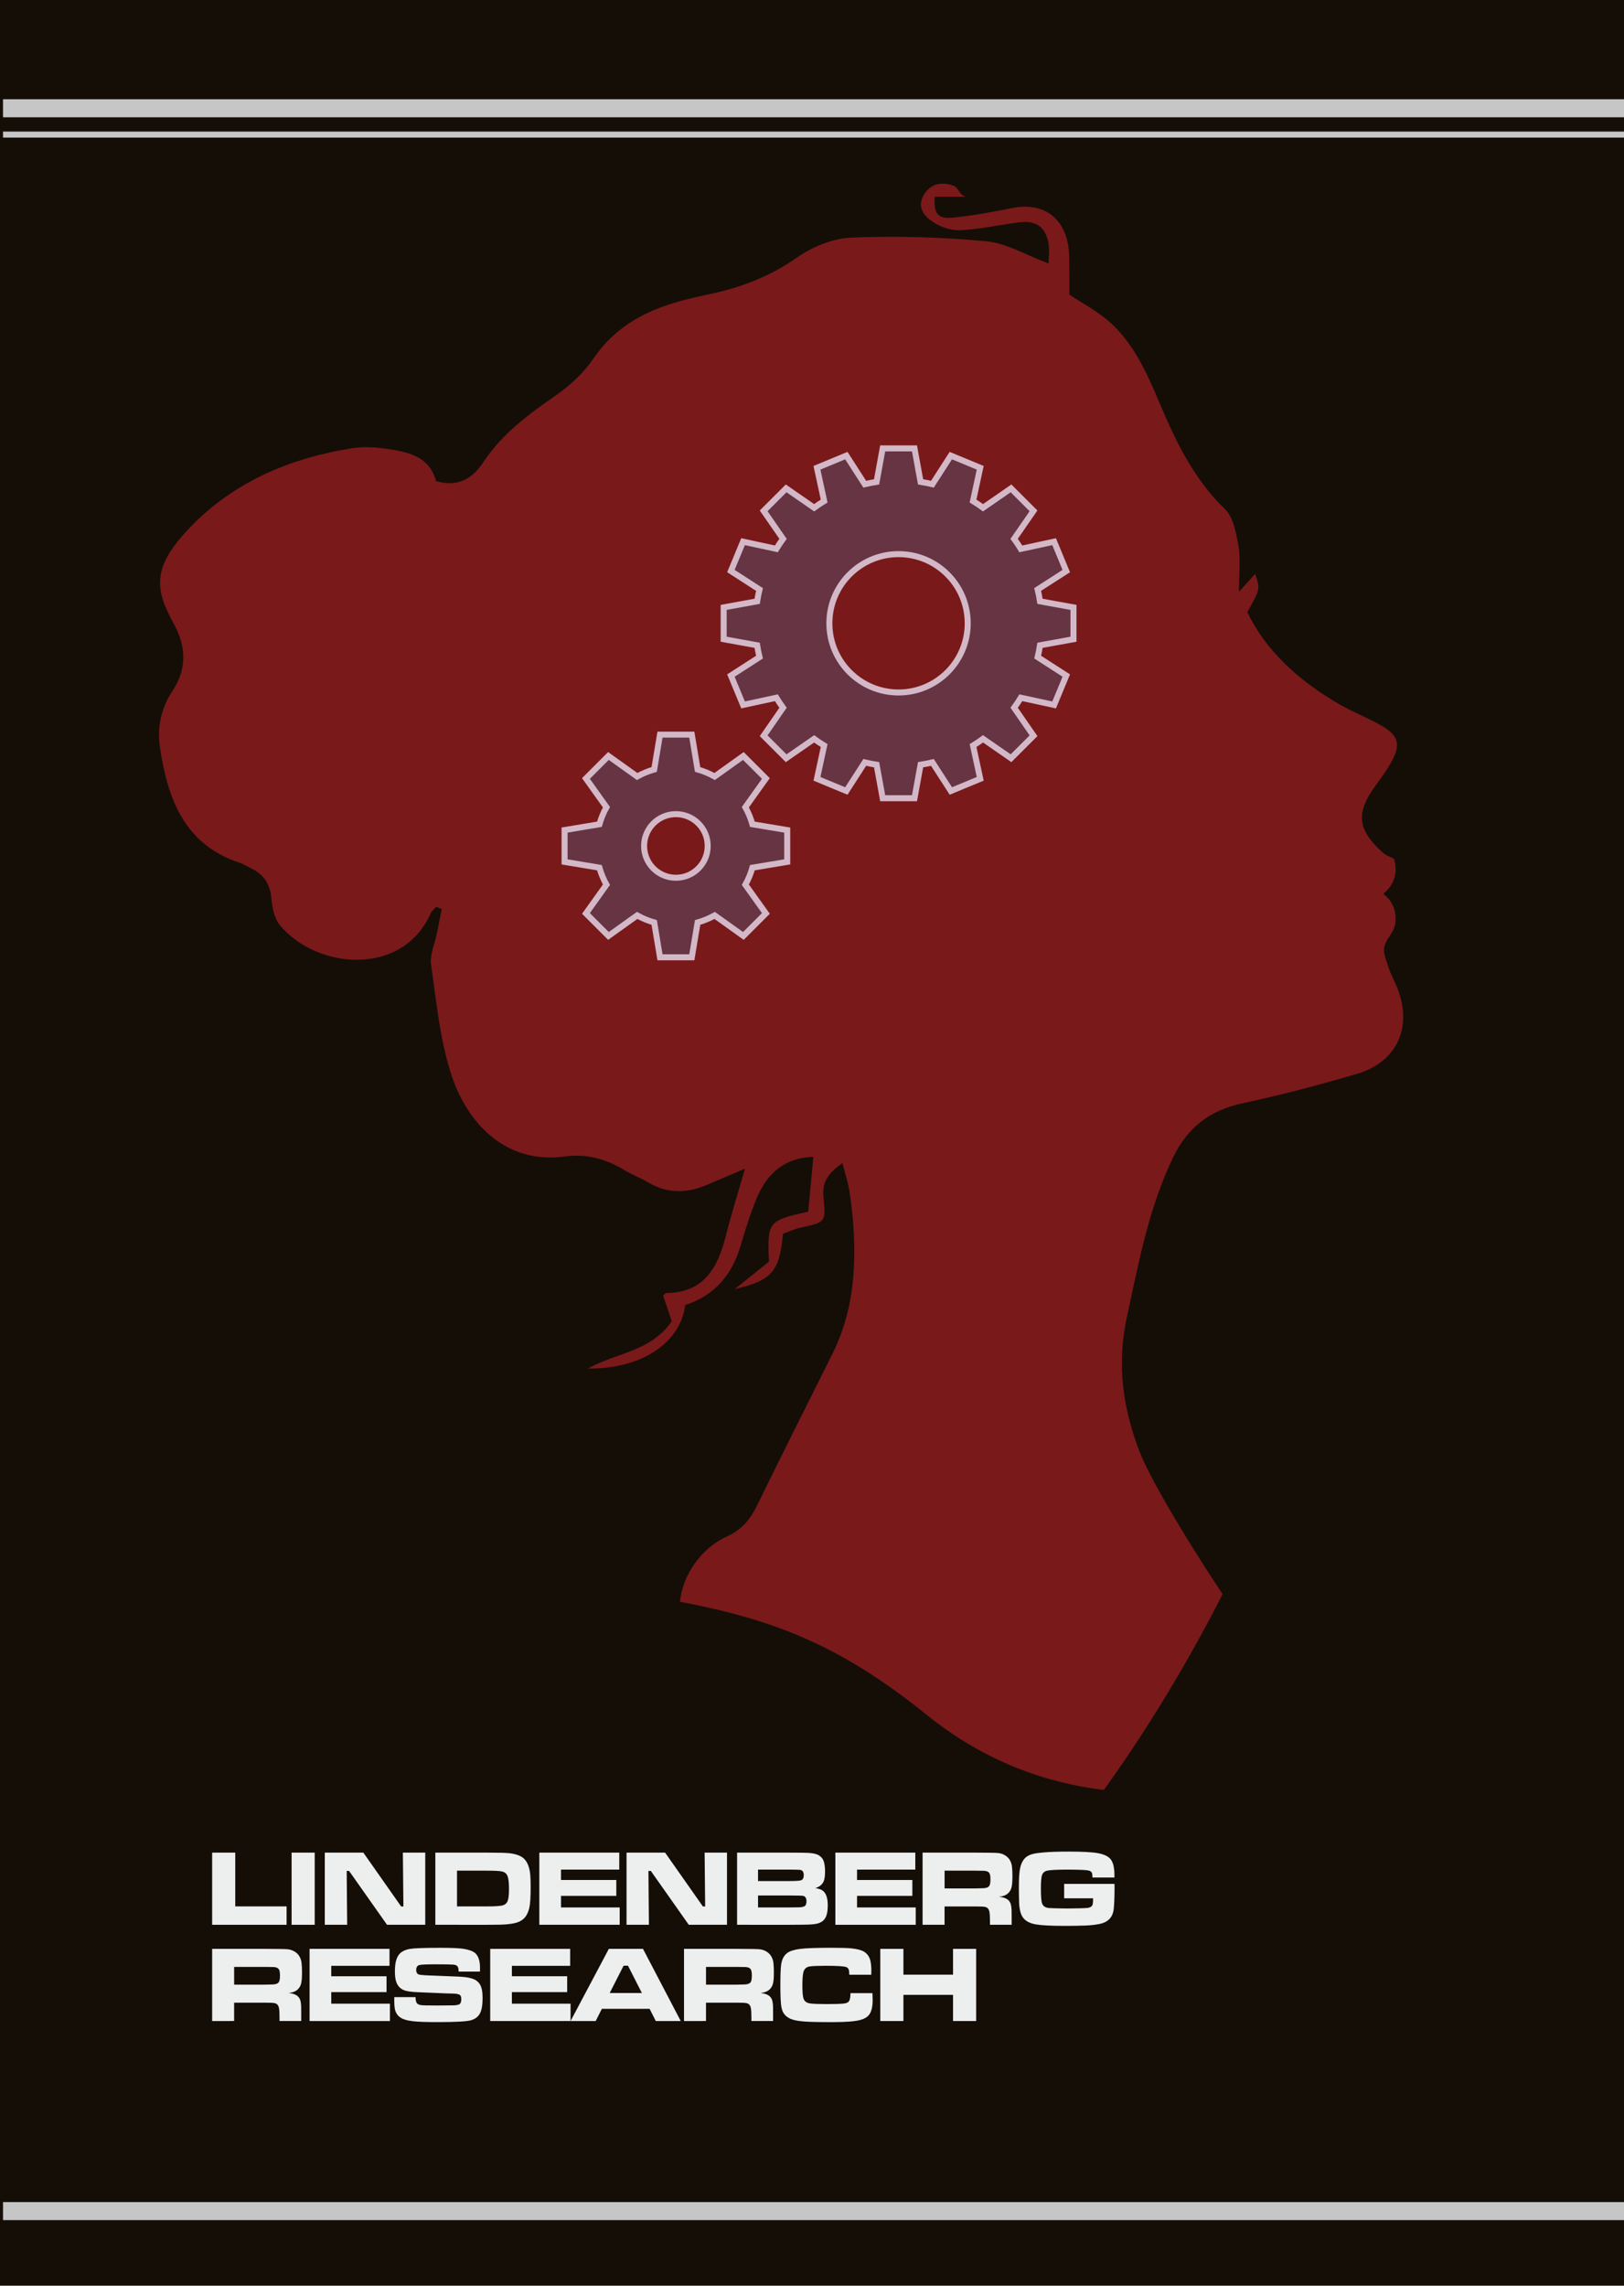 <?xml version="1.0" encoding="utf-8"?>
<!-- Generator: Adobe Illustrator 16.0.0, SVG Export Plug-In . SVG Version: 6.00 Build 0)  -->
<!DOCTYPE svg PUBLIC "-//W3C//DTD SVG 1.1//EN" "http://www.w3.org/Graphics/SVG/1.1/DTD/svg11.dtd">
<svg xmlns:x="http://ns.adobe.com/Extensibility/1.0/" xmlns:i="http://ns.adobe.com/AdobeIllustrator/10.0/" xmlns:graph="http://ns.adobe.com/Graphs/1.0/" xmlns:xlink="http://www.w3.org/1999/xlink" xmlns:a="http://ns.adobe.com/AdobeSVGViewerExtensions/3.0/"
	 version="1.1" id="Layer_1" xmlns="http://www.w3.org/2000/svg"
	 x="0px" y="0px" width="270px" height="380px" viewBox="0 0 270 380" enable-background="new 0 0 270 380" xml:space="preserve">
<rect fill="#FFFFFF" width="270" height="380"/>
<rect fill="#140E07" width="270" height="380"/>
<g>
	<path fill="#7A191A" d="M232.321,164.268c-0.551-1.407-1.25-2.487-1.733-4.267h0.016c-0.034,0-0.056-0.074-0.088-0.149
		c-0.062-0.193-0.122-0.353-0.173-0.548c-0.097-0.365-0.189-0.759-0.253-1.179c-0.043-2.08,1.872-2.792,1.946-5.183
		c0.081-2.573-1.476-3.898-1.946-4.241c-0.02-0.028-0.037-0.054-0.056-0.082c0.012-0.037,0.02-0.068,0.031-0.104
		c2.993-2.433,1.69-5.738,1.69-5.738c-0.636-0.338-1.313-0.55-1.797-0.98c-4.337-3.863-4.606-6.636-1.196-11.288
		c0.866-1.185,1.746-2.375,2.467-3.649c1.761-3.117,1.359-4.599-1.81-6.367c-2.28-1.271-4.743-2.218-6.988-3.545
		c-6.396-3.778-11.834-8.521-15.061-15.174c2.171-3.872,2.171-3.872,1.304-6.341c-0.791,0.865-1.527,1.672-2.688,2.944
		c0-3.049,0.294-5.379-0.083-7.595c-0.367-2.156-0.85-4.792-2.281-6.178c-5.217-5.045-8.175-11.292-10.92-17.796
		c-2.029-4.806-4.196-9.66-8.171-13.236c-2-1.8-4.474-3.072-6.742-4.587c0-1.354,0.017-2.653-0.006-3.951
		c-0.019-1.297,0.038-2.61-0.136-3.89c-0.702-5.113-4.34-7.564-9.404-6.548c-3.181,0.638-6.385,1.238-9.605,1.563
		c-1.888,0.19-3.584,0.128-3.225-3.432c1.62,0,3.162,0,5.368,0c-1.104,0-1.515-1.544-2.067-1.769
		c-2.208-0.892-4.045-0.36-5.099,1.396c-1.25,2.077,0.023,3.586,1.504,4.555c1.273,0.832,3.004,1.441,4.492,1.365
		c3.234-0.167,6.436-0.842,9.658-1.296c2.8-0.394,4.451,0.587,5.01,3.266c0.266,1.278,0.047,2.658,0.047,3.561
		c-3.72-1.383-6.953-3.369-10.347-3.69c-7.432-0.706-14.956-0.912-22.413-0.611c-3.084,0.124-6.484,1.511-9.049,3.309
		c-4.547,3.188-9.441,5.039-14.773,6.138c-2.549,0.526-5.106,1.149-7.55,2.03c-4.689,1.689-8.626,4.342-11.53,8.63
		c-1.595,2.354-3.836,4.445-6.188,6.076c-4.591,3.184-9.001,6.424-12.144,11.187c-1.712,2.596-4.124,4.212-7.839,3.113
		c-1.104-4.244-4.87-4.911-8.627-5.423c-1.764-0.242-3.625-0.32-5.373-0.04c-10.247,1.643-19.554,5.56-26.813,13.074
		c-6.565,6.797-5.937,10.365-2.739,16.202c2.063,3.766,2.131,7.435-0.279,11.089c-1.874,2.842-2.57,6.013-2.071,9.354
		c1.284,8.609,4.072,16.22,13.409,19.251c0.615,0.198,1.156,0.607,1.748,0.881c2.125,0.984,3.145,2.592,3.365,4.971
		c0.144,1.54,0.491,3.357,1.429,4.479c6.245,7.454,20.432,8.503,25.041-1.951c0.189-0.432,0.624-0.756,0.945-1.129
		c0.305,0.134,0.609,0.266,0.914,0.399c-0.27,1.348-0.539,2.694-0.81,4.042c-0.351,1.75-1.204,3.572-0.961,5.235
		c0.915,6.264,1.484,12.716,3.503,18.648c2.452,7.204,8.53,14.587,18.762,13.197c3.549-0.483,6.782,0.391,9.818,2.234
		c1.254,0.76,2.657,1.272,3.912,2.027c3.221,1.943,6.497,1.898,9.857,0.464c2.024-0.863,4.052-1.726,6.331-2.698
		c-1.16,4.041-2.278,7.594-3.189,11.197c-1.336,5.287-3.631,9.452-9.941,9.48c-0.115,0-0.228,0.204-0.481,0.441
		c0.473,1.385,0.975,2.855,1.446,4.234c-3.43,5.076-9.388,5.288-13.951,7.881c8.949,0.082,15.39-4.254,16.179-10.562
		c4.91-1.582,7.805-5.034,9.233-9.921c0.777-2.659,1.611-5.32,2.672-7.879c1.746-4.209,4.792-6.719,9.406-6.833
		c-0.302,3.22-0.579,6.169-0.855,9.113c-6.687,1.486-6.819,1.649-6.534,8.315c-1.583,1.269-3.238,2.596-5.685,4.557
		c6.226-1.428,7.436-2.953,8.025-9.211c0.938-0.325,1.962-0.799,3.039-1.035c4.009-0.875,4.11-0.859,3.682-5.037
		c-0.251-2.445,0.739-3.996,3.163-5.664c0.451,1.766,0.892,3.088,1.115,4.445c0.316,1.923,0.547,3.867,0.687,5.81
		c0.517,7.404-0.06,14.643-3.457,21.43c-4.159,8.313-8.334,16.622-12.413,24.973c-1.174,2.404-2.482,4.234-5.172,5.433
		c-4.265,1.907-7.421,6.556-7.757,10.832c15.258,2.949,26.312,6.953,41.04,18.833c9.647,7.785,19.862,11.309,29.399,12.456
		c0.003-0.004,10.248-13.711,19.753-32.558c-0.241-0.365-0.484-0.728-0.723-1.095c-6.25-9.478-11.533-18.592-13.049-22.521
		c-2.853-7.395-3.838-14.659-2.132-22.466c1.983-9.083,3.633-18.206,7.761-26.672c2.412-4.95,6.15-7.711,11.519-8.858
		c6.366-1.36,12.689-3.037,18.94-4.868C232.28,176.577,234.882,170.79,232.321,164.268z"/>
</g>
<g>
	<path fill="#663442" stroke="#D3B8C8" stroke-miterlimit="10" d="M123.917,134.203l3.413-4.778l-3.74-3.74l-4.777,3.412
		c-0.887-0.496-1.834-0.89-2.832-1.173l-0.965-5.791h-5.288l-0.965,5.792c-0.997,0.281-1.945,0.677-2.831,1.172l-4.776-3.412
		l-3.739,3.74l3.412,4.778c-0.496,0.885-0.891,1.834-1.173,2.831l-5.792,0.966v5.288l5.792,0.965
		c0.282,0.995,0.677,1.945,1.172,2.831l-3.411,4.777l3.74,3.74l4.776-3.413c0.886,0.496,1.834,0.89,2.831,1.173l0.966,5.791h5.288
		l0.964-5.791c0.997-0.282,1.946-0.677,2.833-1.173l4.777,3.413l3.739-3.739l-3.413-4.778c0.495-0.884,0.89-1.834,1.172-2.83
		l5.792-0.965v-5.287l-5.791-0.966C124.808,136.037,124.413,135.088,123.917,134.203z M112.373,145.93
		c-2.921,0-5.288-2.369-5.288-5.288c0-2.921,2.367-5.289,5.288-5.289c2.92,0,5.288,2.367,5.288,5.289
		C117.661,143.562,115.292,145.93,112.373,145.93z M178.474,106.27v-5.289l-5.568-1.011c-0.102-0.666-0.234-1.32-0.391-1.966
		l4.759-3.065l-2.021-4.885l-5.534,1.195c-0.349-0.571-0.723-1.125-1.115-1.663l3.223-4.655l-3.739-3.739l-4.653,3.224
		c-0.538-0.394-1.094-0.767-1.662-1.116l1.194-5.531l-4.885-2.023l-3.064,4.755c-0.646-0.156-1.302-0.288-1.966-0.39l-1.014-5.567
		h-5.286l-1.013,5.567c-0.664,0.103-1.318,0.234-1.967,0.39l-3.062-4.755l-4.885,2.023l1.195,5.531
		c-0.571,0.348-1.125,0.721-1.663,1.116l-4.656-3.224l-3.738,3.739l3.223,4.654c-0.394,0.538-0.767,1.093-1.114,1.663l-5.532-1.195
		l-2.023,4.885l4.756,3.065c-0.157,0.646-0.288,1.3-0.391,1.966l-5.567,1.011v5.289l5.567,1.012c0.103,0.665,0.235,1.32,0.391,1.966
		l-4.755,3.065l2.022,4.885l5.532-1.196c0.349,0.571,0.721,1.126,1.115,1.664l-3.224,4.655l3.739,3.739l4.655-3.223
		c0.539,0.394,1.092,0.766,1.664,1.115l-1.196,5.53l4.885,2.023l3.064-4.755c0.646,0.156,1.301,0.288,1.966,0.39l1.014,5.568h5.286
		l1.012-5.568c0.666-0.102,1.321-0.233,1.966-0.39l3.066,4.756l4.884-2.024l-1.194-5.531c0.571-0.349,1.125-0.722,1.663-1.114
		l4.653,3.223l3.739-3.739l-3.223-4.655c0.393-0.538,0.767-1.092,1.115-1.664l5.532,1.196l2.022-4.885l-4.757-3.065
		c0.157-0.646,0.286-1.301,0.389-1.966L178.474,106.27z M149.389,115.127c-6.353,0-11.502-5.149-11.502-11.5
		c0-6.353,5.149-11.502,11.502-11.502s11.501,5.149,11.501,11.502C160.89,109.978,155.741,115.127,149.389,115.127z"/>
</g>
<g>
	<path fill="#EDEFEF" d="M35.271,308.003h3.841v8.938h8.534V320H35.271V308.003z"/>
	<path fill="#EDEFEF" d="M48.481,308.003h3.841V320h-3.841V308.003z"/>
	<path fill="#EDEFEF" d="M54,308.003h6.407l6.284,8.947h0.378l-0.088-8.947H70.7V320h-6.354l-6.311-8.956h-0.396L57.718,320H54
		V308.003z"/>
	<path fill="#EDEFEF" d="M72.378,320v-11.997h8.657c1.881,0,3.097,0.032,3.647,0.097c1.066,0.123,1.852,0.401,2.355,0.836
		c0.539,0.469,0.894,1.227,1.063,2.27c0.082,0.498,0.123,1.368,0.123,2.607c0,1.59-0.07,2.692-0.211,3.313
		c-0.193,0.844-0.51,1.465-0.949,1.862c-0.299,0.275-0.662,0.481-1.09,0.625c-0.428,0.141-1.005,0.242-1.731,0.308
		c-0.574,0.054-1.641,0.079-3.199,0.079H72.378L72.378,320z M75.982,316.941h5.089c1.031,0,1.802-0.041,2.312-0.123
		c0.568-0.096,0.926-0.407,1.072-0.94c0.111-0.387,0.167-0.996,0.167-1.828c0-0.891-0.059-1.544-0.176-1.96
		c-0.141-0.521-0.463-0.838-0.967-0.949c-0.398-0.094-1.213-0.141-2.443-0.141h-5.054V316.941z"/>
	<path fill="#EDEFEF" d="M89.667,308.003h13.289v2.821H93.27v1.73h9.193v2.637H93.27v1.926h9.756V320H89.667V308.003z"/>
	<path fill="#EDEFEF" d="M104.168,308.003h6.407l6.284,8.947h0.378l-0.088-8.947h3.718V320h-6.354l-6.311-8.956h-0.396l0.079,8.956
		h-3.718L104.168,308.003L104.168,308.003z"/>
	<path fill="#EDEFEF" d="M122.546,320v-11.997h8.622c1.834,0.006,2.924,0.021,3.27,0.044c0.785,0.047,1.362,0.188,1.731,0.422
		c0.422,0.271,0.697,0.643,0.826,1.116c0.116,0.451,0.176,0.961,0.176,1.528c0,0.703-0.067,1.232-0.202,1.592
		c-0.223,0.58-0.693,0.977-1.414,1.188c0.532,0.094,0.928,0.229,1.187,0.403c0.586,0.394,0.879,1.22,0.879,2.479
		c0,0.979-0.152,1.701-0.457,2.17c-0.271,0.41-0.681,0.689-1.229,0.845c-0.47,0.123-1.254,0.188-2.355,0.192l-2.382,0.019
		L122.546,320L122.546,320z M126.027,312.73h5.15c1.131,0,1.805-0.045,2.021-0.133c0.287-0.109,0.431-0.396,0.431-0.859
		c0-0.477-0.173-0.76-0.519-0.854c-0.135-0.034-0.779-0.056-1.934-0.062h-5.15L126.027,312.73L126.027,312.73z M126.027,317.117
		h5.168c0.961-0.006,1.526-0.012,1.696-0.02c0.533-0.021,0.873-0.13,1.02-0.314c0.111-0.152,0.167-0.387,0.167-0.703
		c0-0.504-0.182-0.801-0.545-0.889c-0.129-0.034-0.908-0.058-2.338-0.062h-5.168V317.117L126.027,317.117z"/>
	<path fill="#EDEFEF" d="M138.885,308.003h13.289v2.821h-9.686v1.73h9.193v2.637h-9.193v1.926h9.756V320h-13.359V308.003
		L138.885,308.003z"/>
	<path fill="#EDEFEF" d="M153.387,320v-11.997h8.834c2.086,0.006,3.316,0.026,3.691,0.062c0.428,0.041,0.814,0.166,1.164,0.373
		c0.348,0.209,0.619,0.476,0.812,0.797c0.196,0.347,0.317,0.705,0.358,1.08c0.053,0.438,0.078,0.972,0.078,1.593
		c0,0.979-0.066,1.659-0.201,2.048c-0.205,0.572-0.592,0.973-1.16,1.193c-0.19,0.076-0.481,0.146-0.871,0.201
		c0.771,0.062,1.318,0.278,1.652,0.659c0.146,0.171,0.25,0.365,0.312,0.584c0.062,0.222,0.104,0.541,0.127,0.964
		c0.006,0.217,0.01,0.658,0.01,1.326v1.116h-3.604v-0.642c0-0.717-0.031-1.229-0.098-1.539c-0.096-0.444-0.33-0.709-0.713-0.791
		c-0.252-0.053-0.781-0.078-1.592-0.078h-5.148v3.05L153.387,320L153.387,320z M157.043,313.953h5.143
		c0.771-0.012,1.224-0.023,1.361-0.035c0.516-0.029,0.842-0.188,0.977-0.475c0.097-0.199,0.144-0.536,0.144-1.012
		c0-0.41-0.041-0.717-0.123-0.914c-0.123-0.293-0.42-0.457-0.892-0.492c-0.164-0.012-0.653-0.021-1.477-0.025h-5.133V313.953z"/>
	<path fill="#EDEFEF" d="M176.924,313.197h8.359c0.012,0.264,0.018,0.434,0.018,0.51c0,1.57-0.045,2.783-0.133,3.639
		c-0.141,1.383-0.926,2.223-2.355,2.516c-0.735,0.146-1.547,0.232-2.426,0.265c-0.932,0.035-2.035,0.054-3.312,0.054
		c-2.269,0-3.89-0.082-4.861-0.246c-1.348-0.224-2.182-0.845-2.504-1.861c-0.157-0.498-0.25-1.069-0.272-1.715
		c-0.027-0.811-0.043-1.67-0.043-2.584c0-1.547,0.071-2.635,0.221-3.262c0.211-0.873,0.572-1.486,1.09-1.847
		c0.271-0.192,0.605-0.341,1.018-0.442c0.404-0.104,0.98-0.188,1.727-0.25c1.05-0.096,2.468-0.143,4.255-0.143
		c2.297,0,3.924,0.091,4.879,0.271c0.967,0.184,1.646,0.506,2.039,0.969c0.346,0.416,0.558,1.07,0.633,1.969
		c0.019,0.24,0.024,0.609,0.024,1.105h-3.655c-0.006-0.326-0.022-0.552-0.054-0.668c-0.082-0.3-0.342-0.479-0.78-0.535
		c-0.58-0.075-1.724-0.113-3.429-0.113c-1.52,0-2.569,0.05-3.155,0.148c-0.558,0.101-0.894,0.402-1.011,0.914
		c-0.094,0.387-0.141,1.073-0.141,2.063c0,1.137,0.049,1.913,0.146,2.329c0.129,0.557,0.525,0.865,1.193,0.932
		c0.328,0.029,1.317,0.057,2.973,0.079c1.805-0.012,2.969-0.047,3.488-0.104c0.477-0.075,0.746-0.283,0.815-0.625
		c0.041-0.211,0.062-0.531,0.062-0.967h-4.809V313.197L176.924,313.197z"/>
	<path fill="#EDEFEF" d="M35.271,336v-11.997h8.833c2.086,0.006,3.316,0.026,3.691,0.062c0.428,0.041,0.816,0.166,1.165,0.373
		c0.349,0.209,0.62,0.476,0.813,0.797c0.199,0.347,0.319,0.705,0.36,1.08c0.053,0.438,0.079,0.972,0.079,1.593
		c0,0.979-0.067,1.659-0.202,2.048c-0.205,0.572-0.592,0.973-1.16,1.193c-0.193,0.076-0.483,0.146-0.87,0.201
		c0.768,0.062,1.318,0.278,1.652,0.659c0.146,0.171,0.25,0.365,0.312,0.584c0.062,0.222,0.104,0.541,0.127,0.964
		c0.006,0.217,0.009,0.658,0.009,1.326v1.116h-3.604v-0.642c0-0.717-0.032-1.229-0.097-1.539c-0.094-0.444-0.331-0.709-0.712-0.791
		c-0.252-0.053-0.782-0.078-1.591-0.078h-5.15v3.05L35.271,336L35.271,336z M38.927,329.953h5.142
		c0.768-0.012,1.222-0.023,1.362-0.035c0.516-0.029,0.841-0.188,0.976-0.475c0.094-0.199,0.141-0.536,0.141-1.012
		c0-0.41-0.041-0.717-0.123-0.914c-0.123-0.293-0.419-0.457-0.888-0.492c-0.164-0.012-0.656-0.021-1.477-0.025h-5.133V329.953z"/>
	<path fill="#EDEFEF" d="M51.469,324.003h13.289v2.821h-9.686v1.73h9.193v2.637h-9.193v1.926h9.756V336H51.469V324.003z"/>
	<path fill="#EDEFEF" d="M65.549,332.027h3.542c-0.006,0.592,0.114,0.973,0.36,1.143c0.129,0.082,0.275,0.139,0.439,0.167
		c0.164,0.029,0.451,0.05,0.861,0.062c0.205,0.008,0.876,0.014,2.013,0.02c1.559-0.006,2.461-0.016,2.707-0.025
		c0.463-0.033,0.768-0.098,0.914-0.186c0.205-0.129,0.308-0.416,0.308-0.859c0-0.307-0.064-0.521-0.193-0.644
		c-0.176-0.17-0.595-0.263-1.257-0.271c-0.457,0-1.412-0.035-2.865-0.104c-1.5-0.07-2.473-0.11-2.918-0.123
		c-1.16-0.035-1.978-0.17-2.452-0.403c-0.609-0.3-1.008-0.81-1.195-1.529c-0.105-0.396-0.158-0.92-0.158-1.562
		c0-1.357,0.258-2.316,0.773-2.874c0.387-0.422,0.973-0.7,1.758-0.835c0.709-0.117,2.396-0.176,5.062-0.176
		c1.734,0,2.959,0.05,3.674,0.146c0.943,0.137,1.623,0.369,2.039,0.703c0.562,0.463,0.844,1.293,0.844,2.487
		c0,0.129-0.003,0.334-0.009,0.614h-3.542c-0.012-0.286-0.032-0.485-0.062-0.598c-0.082-0.328-0.352-0.515-0.809-0.556
		c-0.404-0.035-1.389-0.053-2.953-0.053c-1.547,0-2.464,0.044-2.751,0.132c-0.322,0.104-0.483,0.378-0.483,0.816
		c0,0.422,0.17,0.681,0.51,0.771c0.287,0.076,1.579,0.148,3.876,0.221c2.08,0.061,3.407,0.133,3.981,0.221
		c0.58,0.089,1.042,0.221,1.384,0.396c0.342,0.178,0.617,0.426,0.822,0.747c0.311,0.476,0.466,1.239,0.466,2.294
		c0,1.18-0.152,2.042-0.457,2.594c-0.305,0.545-0.803,0.918-1.494,1.115c-0.68,0.199-2.552,0.301-5.616,0.301
		c-1.863,0-3.208-0.052-4.034-0.148c-1.008-0.117-1.731-0.348-2.171-0.688c-0.475-0.361-0.756-0.877-0.844-1.537
		c-0.047-0.322-0.07-0.703-0.07-1.145V332.027L65.549,332.027z"/>
	<path fill="#EDEFEF" d="M81.501,324.003H94.79v2.821h-9.686v1.73h9.193v2.637h-9.193v1.926h9.756V336H81.501V324.003z"/>
	<path fill="#EDEFEF" d="M109.029,336l-1.028-2.029h-7.937L99.036,336h-4.175l6.363-11.997h5.678L113.177,336H109.029z
		 M106.717,331.342l-2.312-4.544h-0.729l-2.312,4.544H106.717z"/>
	<path fill="#EDEFEF" d="M113.722,336v-11.997h8.833c2.086,0.006,3.316,0.026,3.691,0.062c0.428,0.041,0.816,0.166,1.165,0.373
		c0.349,0.209,0.62,0.476,0.813,0.797c0.199,0.347,0.319,0.705,0.36,1.08c0.053,0.438,0.079,0.972,0.079,1.593
		c0,0.979-0.067,1.659-0.202,2.048c-0.205,0.572-0.592,0.973-1.16,1.193c-0.193,0.076-0.483,0.146-0.87,0.201
		c0.768,0.062,1.318,0.278,1.652,0.659c0.146,0.171,0.25,0.365,0.312,0.584c0.062,0.222,0.104,0.541,0.127,0.964
		c0.006,0.217,0.009,0.658,0.009,1.326v1.116h-3.604v-0.642c0-0.717-0.032-1.229-0.097-1.539c-0.094-0.444-0.331-0.709-0.712-0.791
		c-0.252-0.053-0.782-0.078-1.591-0.078h-5.15v3.05L113.722,336L113.722,336z M117.378,329.953h5.142
		c0.768-0.012,1.222-0.023,1.362-0.035c0.516-0.029,0.841-0.188,0.976-0.475c0.094-0.199,0.141-0.536,0.141-1.012
		c0-0.41-0.041-0.717-0.123-0.914c-0.123-0.293-0.419-0.457-0.888-0.492c-0.164-0.012-0.656-0.021-1.477-0.025h-5.133V329.953z"/>
	<path fill="#EDEFEF" d="M141.398,331.368h3.656c0.021,0.586,0.033,0.987,0.033,1.204c0,0.873-0.138,1.572-0.412,2.101
		c-0.285,0.552-0.836,0.937-1.645,1.151c-0.887,0.24-2.414,0.359-4.59,0.359c-2.396,0-4.009-0.037-4.841-0.113
		c-0.773-0.064-1.383-0.168-1.828-0.309c-0.445-0.143-0.814-0.348-1.107-0.615c-0.393-0.362-0.642-0.844-0.747-1.44
		c-0.117-0.627-0.176-1.834-0.176-3.621c0-1.717,0.044-2.874,0.132-3.472c0.129-0.896,0.478-1.547,1.046-1.951
		c0.434-0.305,1.125-0.521,2.074-0.65c0.984-0.129,2.751-0.19,5.3-0.19c1.521,0,2.601,0.03,3.243,0.097
		c0.975,0.096,1.684,0.281,2.127,0.562c0.551,0.347,0.896,0.848,1.046,1.504c0.104,0.469,0.158,1.011,0.158,1.625
		c0,0.104-0.003,0.338-0.011,0.693h-3.654c-0.014-0.293-0.021-0.492-0.035-0.599c-0.047-0.356-0.208-0.583-0.48-0.679
		c-0.416-0.141-1.555-0.211-3.41-0.211c-1.266,0-2.139,0.035-2.619,0.104c-0.586,0.082-0.949,0.401-1.09,0.958
		c-0.111,0.451-0.167,1.178-0.167,2.18c0,1.031,0.056,1.744,0.167,2.137c0.141,0.512,0.527,0.808,1.16,0.89
		c0.516,0.063,1.42,0.099,2.715,0.099c1.398,0,2.354-0.029,2.865-0.09c0.479-0.053,0.785-0.226,0.914-0.519
		C141.329,332.326,141.387,331.925,141.398,331.368z"/>
	<path fill="#EDEFEF" d="M146.355,324.003h3.842v4.289h8.252v-4.289h3.842V336h-3.842v-4.352h-8.252V336h-3.842V324.003z"/>
</g>
<g id="TopHL">
	<line fill="none" stroke="#C6C6C6" stroke-width="3" stroke-miterlimit="10" x1="0.5" y1="18" x2="270.5" y2="18"/>
	<line fill="none" stroke="#C6C6C6" stroke-miterlimit="10" x1="0.501" y1="22.375" x2="270.5" y2="22.375"/>
</g>
<g id="BottomHL">
	<line fill="none" stroke="#C6C6C6" stroke-width="3" stroke-miterlimit="10" x1="270.503" y1="367.598" x2="0.502" y2="367.598"/>
</g>
</svg>
